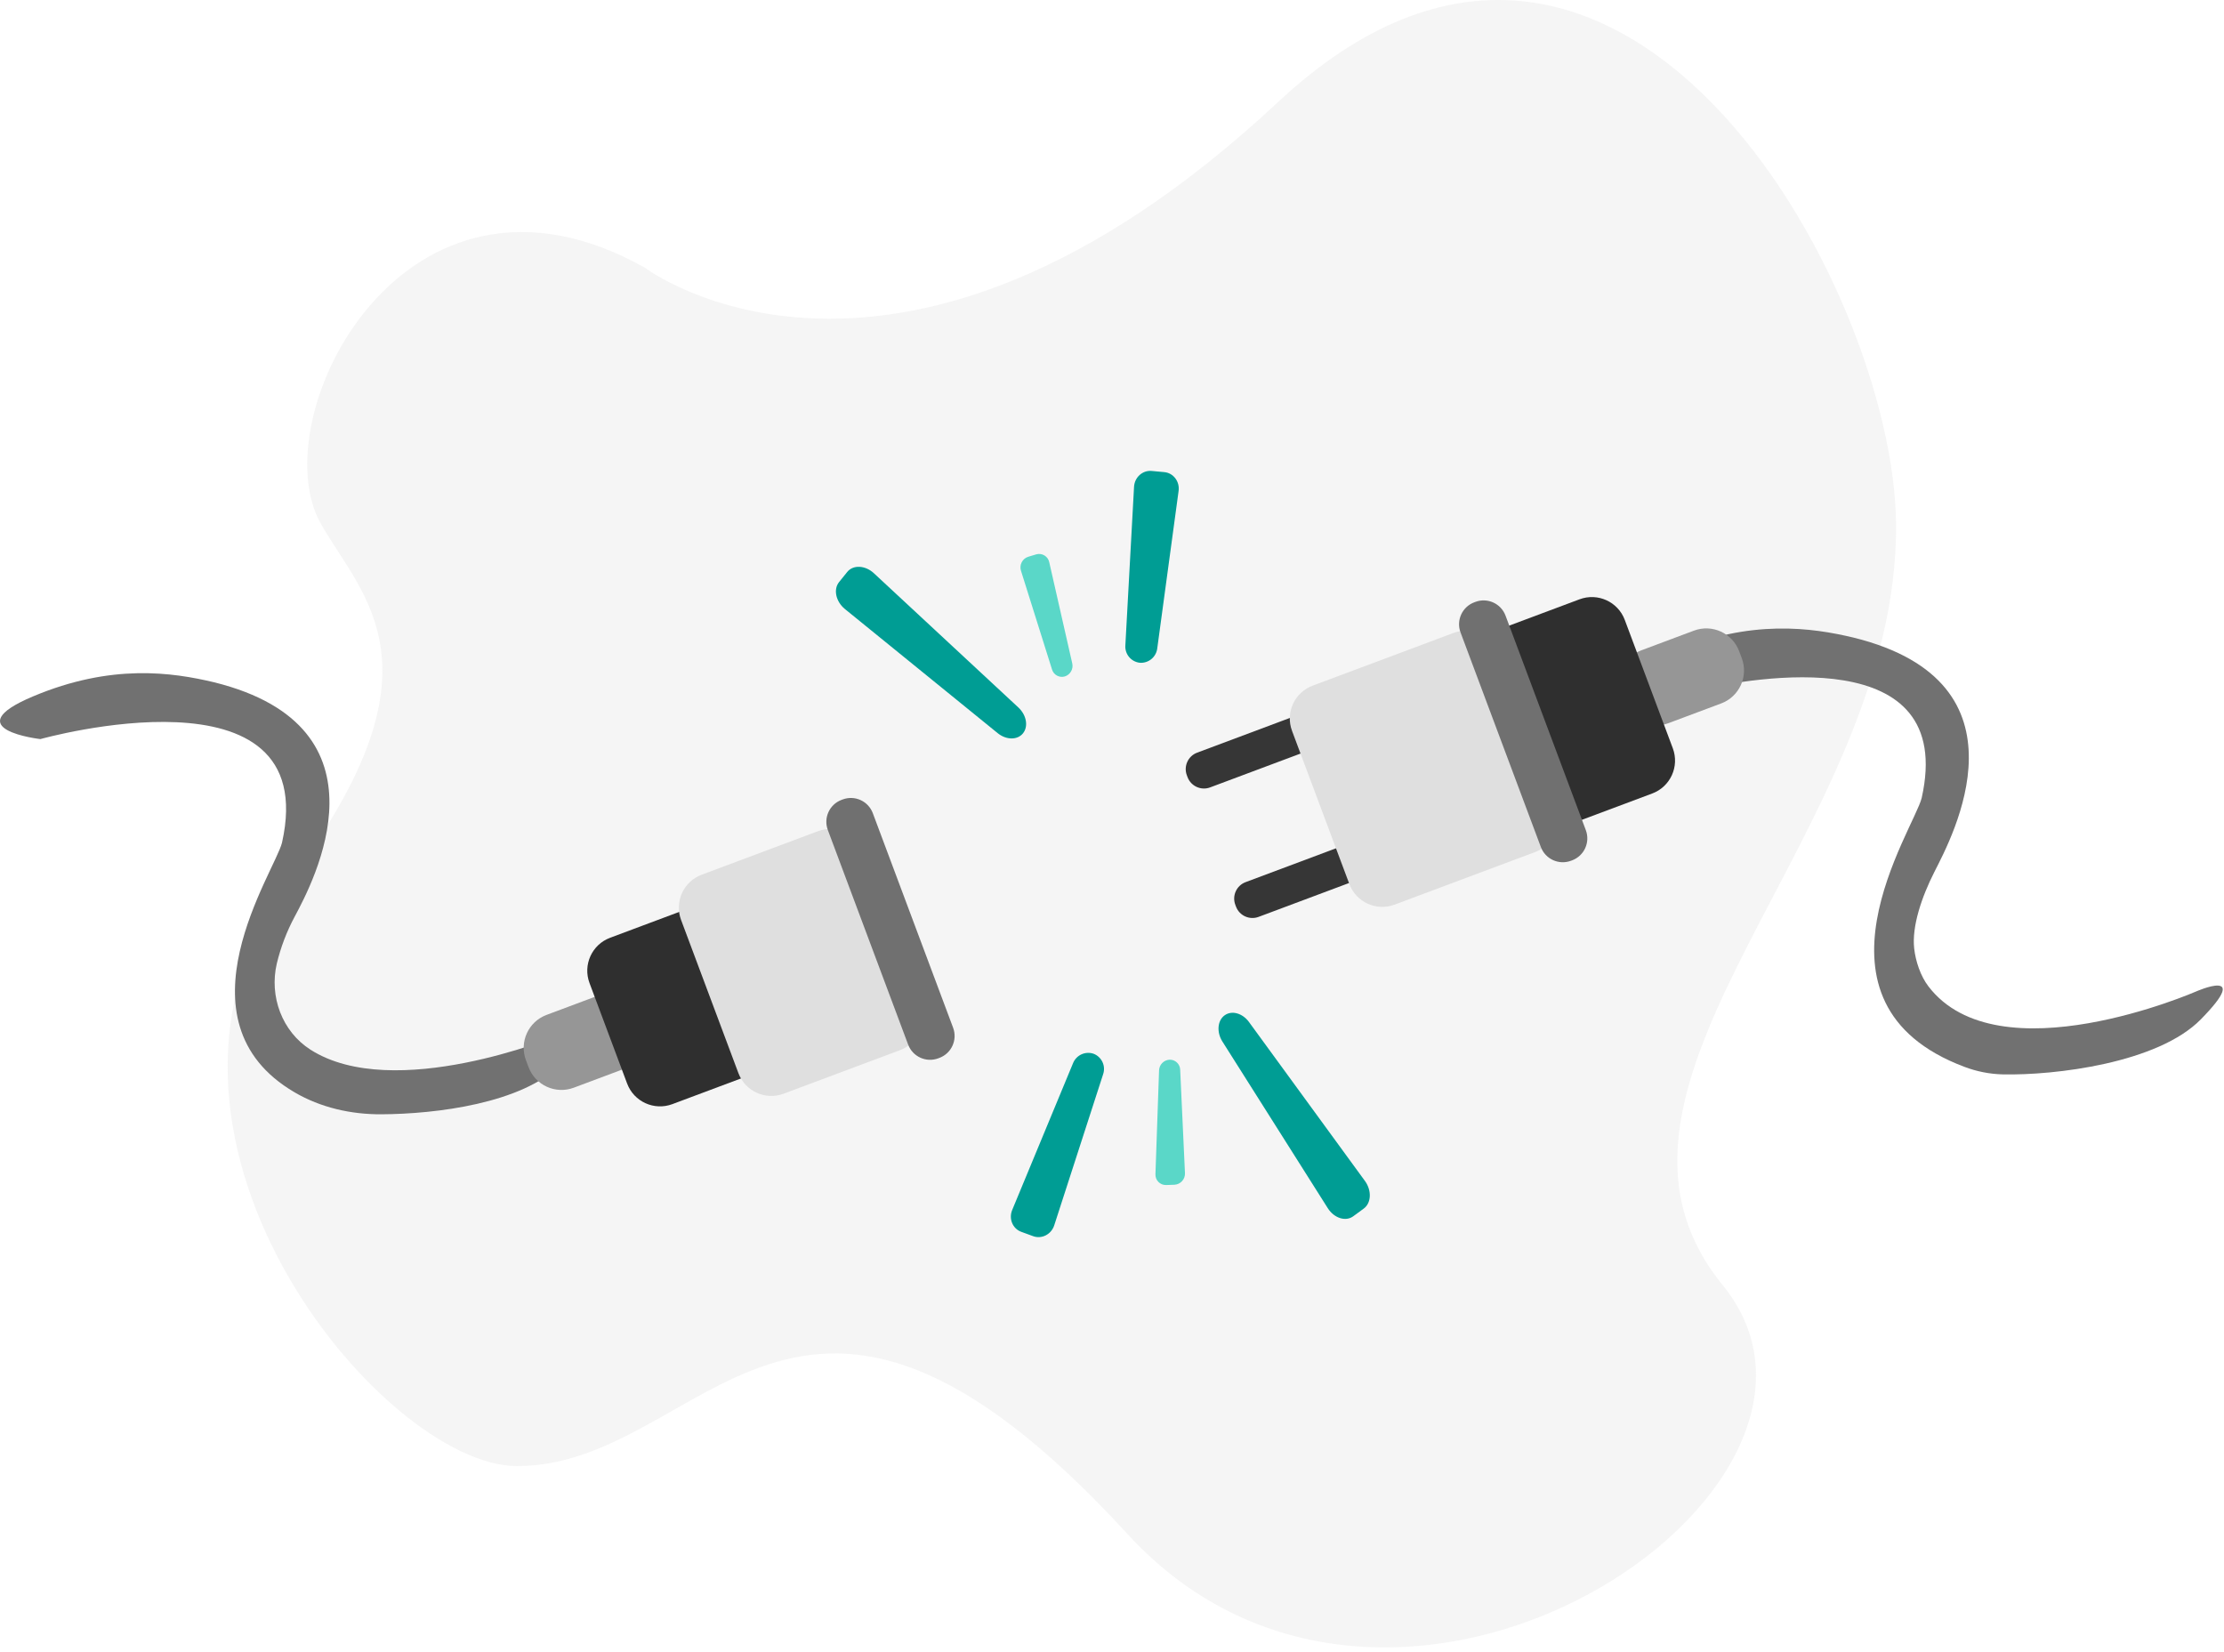 <svg width="307" height="228" viewBox="0 0 307 228" fill="none" xmlns="http://www.w3.org/2000/svg">
<path d="M89.044 36.968C89.044 36.968 123.716 63.28 176.428 14.082C223.241 -29.61 261.464 39.326 261.732 72.338C262.078 115.102 214.919 149.32 237.805 177.408C260.692 205.495 192.418 251.878 155.622 211.737C109.849 161.803 97.449 202.374 71.359 202.374C52.633 202.374 14.188 155.847 40.15 121.232C61.996 92.103 50.081 82.436 44.312 72.338C35.989 57.774 55.754 18.243 89.044 36.968Z" fill="#BEBEBE" fill-opacity="0.15"/>
<path d="M228.245 95.027C230.108 95.719 232.145 95.766 234.083 95.321C242.202 93.457 270.118 88.523 265.267 110.155C264.21 114.447 247.861 138.483 271.144 147.257C272.85 147.908 274.655 148.264 276.481 148.308C283.649 148.456 297.856 146.763 303.801 140.711C310.983 133.4 303.137 136.867 303.137 136.867C303.137 136.867 275.831 148.782 266.187 136.141C265.113 134.734 264.43 132.691 264.234 130.932C263.895 127.883 265.249 123.854 267.027 120.346C269.434 115.598 280.992 94.242 255.899 88.021C250.119 86.644 241.724 85.408 230.898 89.966C224.584 92.624 225.983 94.186 228.245 95.027Z" fill="#717171"/>
<path d="M233.832 87.052L226.564 89.772C224.055 90.712 222.783 93.506 223.722 96.015L224.082 96.978C225.021 99.487 227.816 100.759 230.325 99.82L237.592 97.1C240.101 96.161 241.374 93.366 240.435 90.858L240.075 89.895C239.136 87.386 236.341 86.114 233.832 87.052Z" fill="#969696"/>
<path d="M189.22 94.925L165.252 103.896C163.997 104.366 163.361 105.763 163.831 107.017L163.925 107.27C164.394 108.524 165.792 109.16 167.046 108.691L191.015 99.72C192.269 99.251 192.906 97.853 192.436 96.599L192.342 96.347C191.872 95.092 190.475 94.456 189.22 94.925Z" fill="#363636"/>
<path d="M195.91 112.798L171.941 121.769C170.687 122.239 170.051 123.636 170.52 124.89L170.614 125.143C171.084 126.397 172.481 127.033 173.736 126.564L197.704 117.593C198.959 117.124 199.595 115.726 199.126 114.472L199.031 114.22C198.562 112.965 197.164 112.329 195.91 112.798Z" fill="#363636"/>
<path d="M218.039 82.727L198.613 89.997C196.104 90.936 194.831 93.731 195.77 96.24L202.403 113.961C203.342 116.47 206.137 117.742 208.646 116.804L228.072 109.533C230.581 108.594 231.853 105.799 230.914 103.29L224.282 85.569C223.343 83.06 220.548 81.788 218.039 82.727Z" fill="#2F2F2F"/>
<path d="M200.621 87.377L181.195 94.647C178.686 95.587 177.414 98.382 178.352 100.89L186.265 122.032C187.204 124.541 189.999 125.814 192.508 124.875L211.934 117.604C214.443 116.665 215.715 113.87 214.776 111.362L206.864 90.22C205.925 87.711 203.13 86.438 200.621 87.377Z" fill="#DFDFDF"/>
<path d="M203.661 83.085L203.509 83.142C201.836 83.768 200.988 85.631 201.614 87.304L212.699 116.922C213.325 118.594 215.188 119.443 216.861 118.817L217.013 118.76C218.685 118.134 219.534 116.27 218.908 114.598L207.823 84.98C207.197 83.307 205.334 82.459 203.661 83.085Z" fill="#707070"/>
<path d="M5.579 102.022C5.579 102.022 44.593 91.058 38.929 116.318C37.945 120.315 23.785 140.895 40.652 150.776C44.273 152.898 48.453 153.837 52.65 153.815C60.175 153.776 72.104 152.328 77.463 146.873C84.646 139.562 76.799 143.029 76.799 143.029C76.799 143.029 54.393 152.246 42.865 144.899C38.929 142.39 37.145 137.533 38.214 132.989C38.76 130.732 39.592 128.554 40.69 126.508C43.197 121.813 54.654 100.404 29.562 94.183C23.781 92.806 15.386 91.57 4.561 96.128C-6.264 100.685 5.579 102.022 5.579 102.022Z" fill="#717171"/>
<path d="M82.709 137.377L75.441 140.097C72.932 141.036 71.66 143.831 72.599 146.34L72.959 147.302C73.898 149.811 76.693 151.084 79.202 150.145L86.469 147.425C88.978 146.486 90.251 143.691 89.312 141.182L88.951 140.219C88.013 137.71 85.218 136.438 82.709 137.377Z" fill="#969696"/>
<path d="M94.988 125.419L84.216 129.45C81.708 130.389 80.435 133.184 81.374 135.693L86.568 149.57C87.507 152.079 90.302 153.352 92.811 152.413L103.582 148.382C106.09 147.443 107.363 144.648 106.424 142.139L101.23 128.261C100.291 125.753 97.496 124.48 94.988 125.419Z" fill="#2F2F2F"/>
<path d="M112.922 114.733L96.859 120.745C94.35 121.684 93.078 124.479 94.016 126.988L101.929 148.13C102.868 150.639 105.663 151.911 108.172 150.973L124.235 144.961C126.744 144.022 128.016 141.227 127.077 138.718L119.165 117.576C118.226 115.067 115.431 113.794 112.922 114.733Z" fill="#DFDFDF"/>
<path d="M116.321 110.356L116.169 110.413C114.496 111.039 113.648 112.903 114.274 114.575L125.359 144.193C125.985 145.866 127.848 146.714 129.521 146.088L129.673 146.031C131.346 145.405 132.194 143.542 131.568 141.869L120.483 112.251C119.857 110.579 117.994 109.73 116.321 110.356Z" fill="#707070"/>
<path d="M157.337 91.487C156.759 91.423 156.228 91.136 155.856 90.689C155.484 90.241 155.301 89.666 155.344 89.086L156.543 67.195C156.614 65.887 157.718 64.894 158.972 65.009L160.718 65.171C161.971 65.286 162.868 66.464 162.693 67.763L159.748 89.492C159.68 90.071 159.392 90.601 158.943 90.973C158.494 91.344 157.919 91.529 157.337 91.487V91.487Z" fill="#009D94"/>
<path d="M146.989 93.375C146.809 93.428 146.621 93.445 146.434 93.425C146.248 93.405 146.067 93.348 145.903 93.258C145.738 93.168 145.593 93.047 145.475 92.901C145.357 92.755 145.27 92.587 145.217 92.407L140.937 78.79C140.812 78.403 140.847 77.982 141.032 77.62C141.218 77.257 141.539 76.984 141.926 76.859L143.034 76.524C143.224 76.469 143.424 76.453 143.62 76.479C143.817 76.504 144.006 76.57 144.175 76.672C144.345 76.775 144.492 76.911 144.606 77.073C144.72 77.234 144.8 77.418 144.839 77.612L148.012 91.564C148.1 91.939 148.044 92.334 147.854 92.669C147.665 93.005 147.356 93.257 146.989 93.375V93.375Z" fill="#5AD7C8"/>
<path d="M141.214 101.226C140.447 102.177 138.904 102.165 137.717 101.201L116.639 84.076C115.38 83.052 115.009 81.359 115.822 80.352L116.956 78.947C117.77 77.94 119.441 78.022 120.632 79.129L140.576 97.659C141.699 98.703 141.98 100.276 141.214 101.226Z" fill="#009D94"/>
<path d="M150.96 145.459C151.502 145.668 151.943 146.081 152.188 146.608C152.433 147.136 152.464 147.739 152.274 148.289L145.524 169.147C145.121 170.393 143.8 171.071 142.617 170.64L140.97 170.038C139.788 169.606 139.22 168.238 139.722 167.028L148.119 146.771C148.332 146.229 148.747 145.789 149.276 145.545C149.805 145.3 150.408 145.269 150.96 145.459V145.459Z" fill="#009D94"/>
<path d="M161.445 146.278C161.633 146.273 161.819 146.305 161.995 146.371C162.17 146.438 162.33 146.539 162.466 146.668C162.602 146.797 162.712 146.952 162.788 147.123C162.865 147.294 162.907 147.479 162.912 147.666L163.572 161.925C163.594 162.331 163.453 162.729 163.181 163.032C162.91 163.335 162.529 163.517 162.123 163.54L160.966 163.58C160.768 163.585 160.571 163.549 160.387 163.474C160.204 163.399 160.038 163.287 159.9 163.145C159.762 163.003 159.656 162.834 159.586 162.648C159.517 162.463 159.487 162.265 159.498 162.067L159.995 147.768C160.006 147.382 160.16 147.015 160.429 146.739C160.698 146.463 161.061 146.299 161.445 146.278V146.278Z" fill="#5AD7C8"/>
<path d="M169.036 140.161C170.021 139.438 171.509 139.843 172.41 141.078L188.416 163.018C189.372 164.329 189.299 166.06 188.254 166.827L186.799 167.895C185.755 168.662 184.161 168.155 183.291 166.781L168.74 143.772C167.922 142.477 168.052 140.883 169.036 140.161Z" fill="#009D94"/>
</svg>
